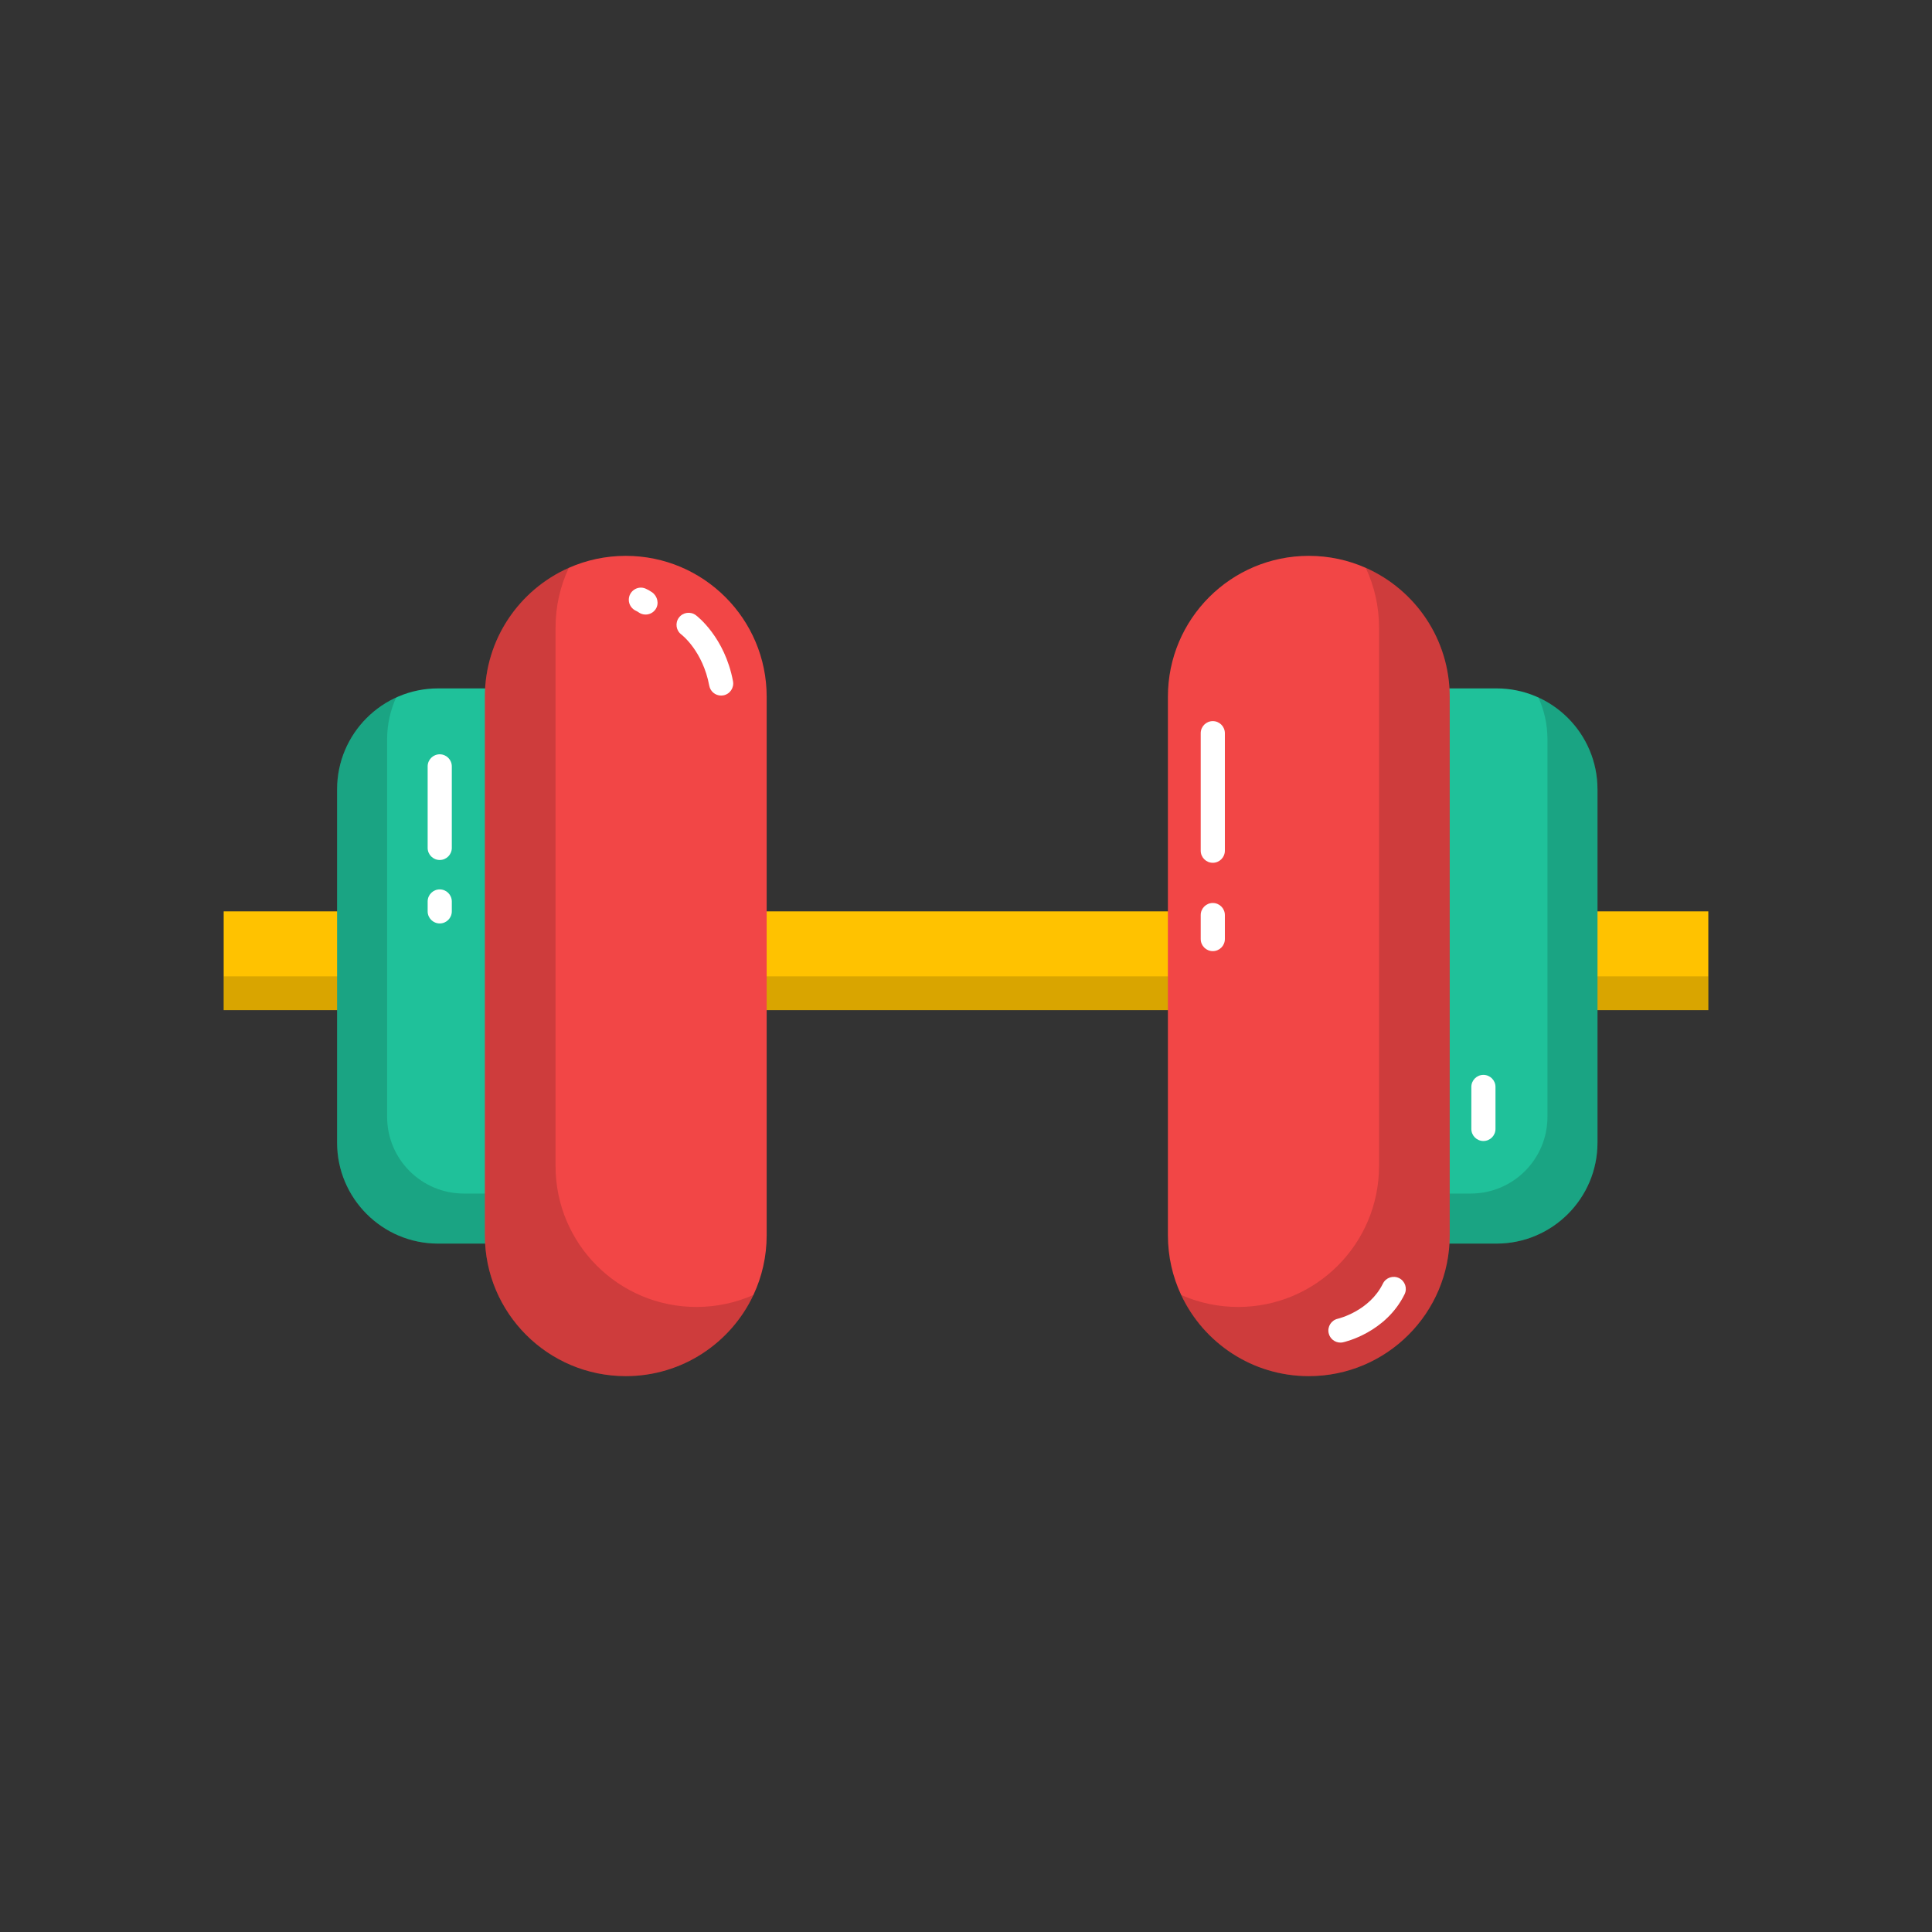 <?xml version="1.0" encoding="UTF-8"?>
<svg id="a" data-name="FLAT COLORED" xmlns="http://www.w3.org/2000/svg" width="2000" height="2000" viewBox="0 0 2000 2000">
  <rect x="0" y="0" width="2000" height="2000" fill="#333333" stroke="none"/>
  <g>
    <rect x="231.552" y="943.444" width="1536.897" height="102.245" fill="#ffc200" stroke-width="0"/>
    <rect x="231.556" y="1010.707" width="1536.888" height="34.981" opacity=".15" stroke-width="0"/>
    <g>
      <path d="m453.461,712.634h92.941v574.731h-92.941c-57.679,0-104.507-46.828-104.507-104.507v-365.717c0-57.679,46.828-104.507,104.507-104.507Z" fill="#1fc19a" stroke-width="0"/>
      <path d="m546.4,1235.555v51.811h-92.94c-57.711,0-104.504-46.792-104.504-104.504v-365.721c0-42.268,25.083-78.657,61.172-95.122-6.018,13.197-9.372,27.867-9.372,43.31v390.793c0,43.869,35.573,79.431,79.431,79.431h66.212Z" opacity=".15" stroke-width="0"/>
      <path d="m793.657,721.282v557.437c0,22.096-4.911,43.052-13.713,61.817-23.268,49.651-73.693,84.042-132.145,84.042-80.56,0-145.87-65.31-145.87-145.858v-557.437c0-59.56,35.713-110.791,86.89-133.435,18.034-7.996,37.991-12.424,58.98-12.424,40.279,0,76.734,16.325,103.139,42.719,26.395,26.395,42.719,62.87,42.719,103.139Z" fill="#f24646" stroke-width="0"/>
      <path d="m779.944,1340.535c-23.267,49.651-73.692,84.042-132.145,84.042-80.56,0-145.869-65.31-145.869-145.858v-557.437c0-59.56,35.712-110.791,86.89-133.435-8.813,18.764-13.724,39.721-13.724,61.828v557.426c0,80.56,65.299,145.858,145.859,145.858,21,0,40.957-4.439,58.99-12.424Z" opacity=".15" stroke-width="0"/>
    </g>
    <g>
      <path d="m1560.773,712.634h92.941v574.731h-92.941c-57.679,0-104.507-46.828-104.507-104.507v-365.717c0-57.679,46.828-104.507,104.507-104.507Z" transform="translate(3109.981 2000) rotate(180)" fill="#1fc19a" stroke-width="0"/>
      <path d="m1456.269,1235.555v51.811h92.94c57.711,0,104.504-46.792,104.504-104.504v-365.721c0-42.268-25.083-78.657-61.172-95.122,6.018,13.197,9.372,27.867,9.372,43.31v390.793c0,43.869-35.573,79.431-79.431,79.431h-66.212Z" opacity=".15" stroke-width="0"/>
      <path d="m1209.011,721.282v557.437c0,22.096,4.911,43.052,13.713,61.817,23.268,49.651,73.693,84.042,132.145,84.042,80.56,0,145.87-65.31,145.87-145.858v-557.437c0-59.56-35.713-110.791-86.89-133.435-18.034-7.996-37.991-12.424-58.98-12.424-40.279,0-76.734,16.325-103.139,42.719-26.395,26.395-42.719,62.87-42.719,103.139Z" fill="#f24646" stroke-width="0"/>
      <path d="m1222.724,1340.535c23.267,49.651,73.692,84.042,132.145,84.042,80.559,0,145.869-65.31,145.869-145.858v-557.437c0-59.56-35.712-110.791-86.89-133.435,8.813,18.764,13.724,39.721,13.724,61.828v557.426c0,80.56-65.299,145.858-145.859,145.858-21,0-40.957-4.439-58.99-12.424Z" opacity=".15" stroke-width="0"/>
    </g>
  </g>
  <path d="m1255.482,893.155c-6.903,0-12.5-5.597-12.5-12.5v-121.655c0-6.903,5.597-12.5,12.5-12.5s12.5,5.597,12.5,12.5v121.655c0,6.903-5.597,12.5-12.5,12.5Z" fill="#fff" stroke-width="0"/>
  <path d="m1255.482,984.604c-6.903,0-12.5-5.597-12.5-12.5v-24.828c0-6.903,5.597-12.5,12.5-12.5s12.5,5.597,12.5,12.5v24.828c0,6.903-5.597,12.5-12.5,12.5Z" fill="#fff" stroke-width="0"/>
  <path d="m455.207,890.259c-6.903,0-12.5-5.597-12.5-12.5v-84.414c0-6.903,5.597-12.5,12.5-12.5s12.5,5.597,12.5,12.5v84.414c0,6.903-5.597,12.5-12.5,12.5Z" fill="#fff" stroke-width="0"/>
  <path d="m455.207,955.944c-6.903,0-12.5-5.597-12.5-12.5v-10.237c0-6.903,5.597-12.5,12.5-12.5s12.5,5.597,12.5,12.5v10.237c0,6.903-5.597,12.5-12.5,12.5Z" fill="#fff" stroke-width="0"/>
  <path d="m746.504,720.054c-5.901,0-11.152-4.196-12.274-10.208-6.649-35.619-27.993-52.314-28.898-53.007-5.537-4.124-6.65-11.931-2.527-17.467,4.125-5.538,11.987-6.658,17.524-2.535,1.219.908,29.953,22.758,38.478,68.421,1.267,6.786-3.208,13.315-9.994,14.582-.775.145-1.547.214-2.308.214Z" fill="#fff" stroke-width="0"/>
  <path d="m668.301,636.19c-2.575,0-5.173-.793-7.405-2.438-.696-.513-1.497-.953-2.337-1.329-4.586-2.056-7.628-6.504-7.628-11.53h0c0-9.033,9.312-15.204,17.546-11.488,2.169.979,4.382,2.196,6.54,3.71,5.671,3.979,7.53,11.907,3.617,17.624-2.437,3.561-6.358,5.451-10.332,5.451Z" fill="#fff" stroke-width="0"/>
  <path d="m1535.621,1181.155c-6.903,0-12.5-5.597-12.5-12.5v-43.448c0-6.903,5.597-12.5,12.5-12.5s12.5,5.597,12.5,12.5v43.448c0,6.903-5.597,12.5-12.5,12.5Z" fill="#fff" stroke-width="0"/>
  <path d="m1387.609,1389.848c-5.754,0-10.931-3.996-12.203-9.848-1.463-6.73,2.794-13.373,9.513-14.859.551-.128,32.594-7.767,46.658-36.349,3.048-6.193,10.541-8.742,16.734-5.697,6.194,3.048,8.745,10.54,5.697,16.734-19.543,39.717-61.938,49.34-63.732,49.731-.895.194-1.788.288-2.667.288Z" fill="#fff" stroke-width="0"/>
</svg>